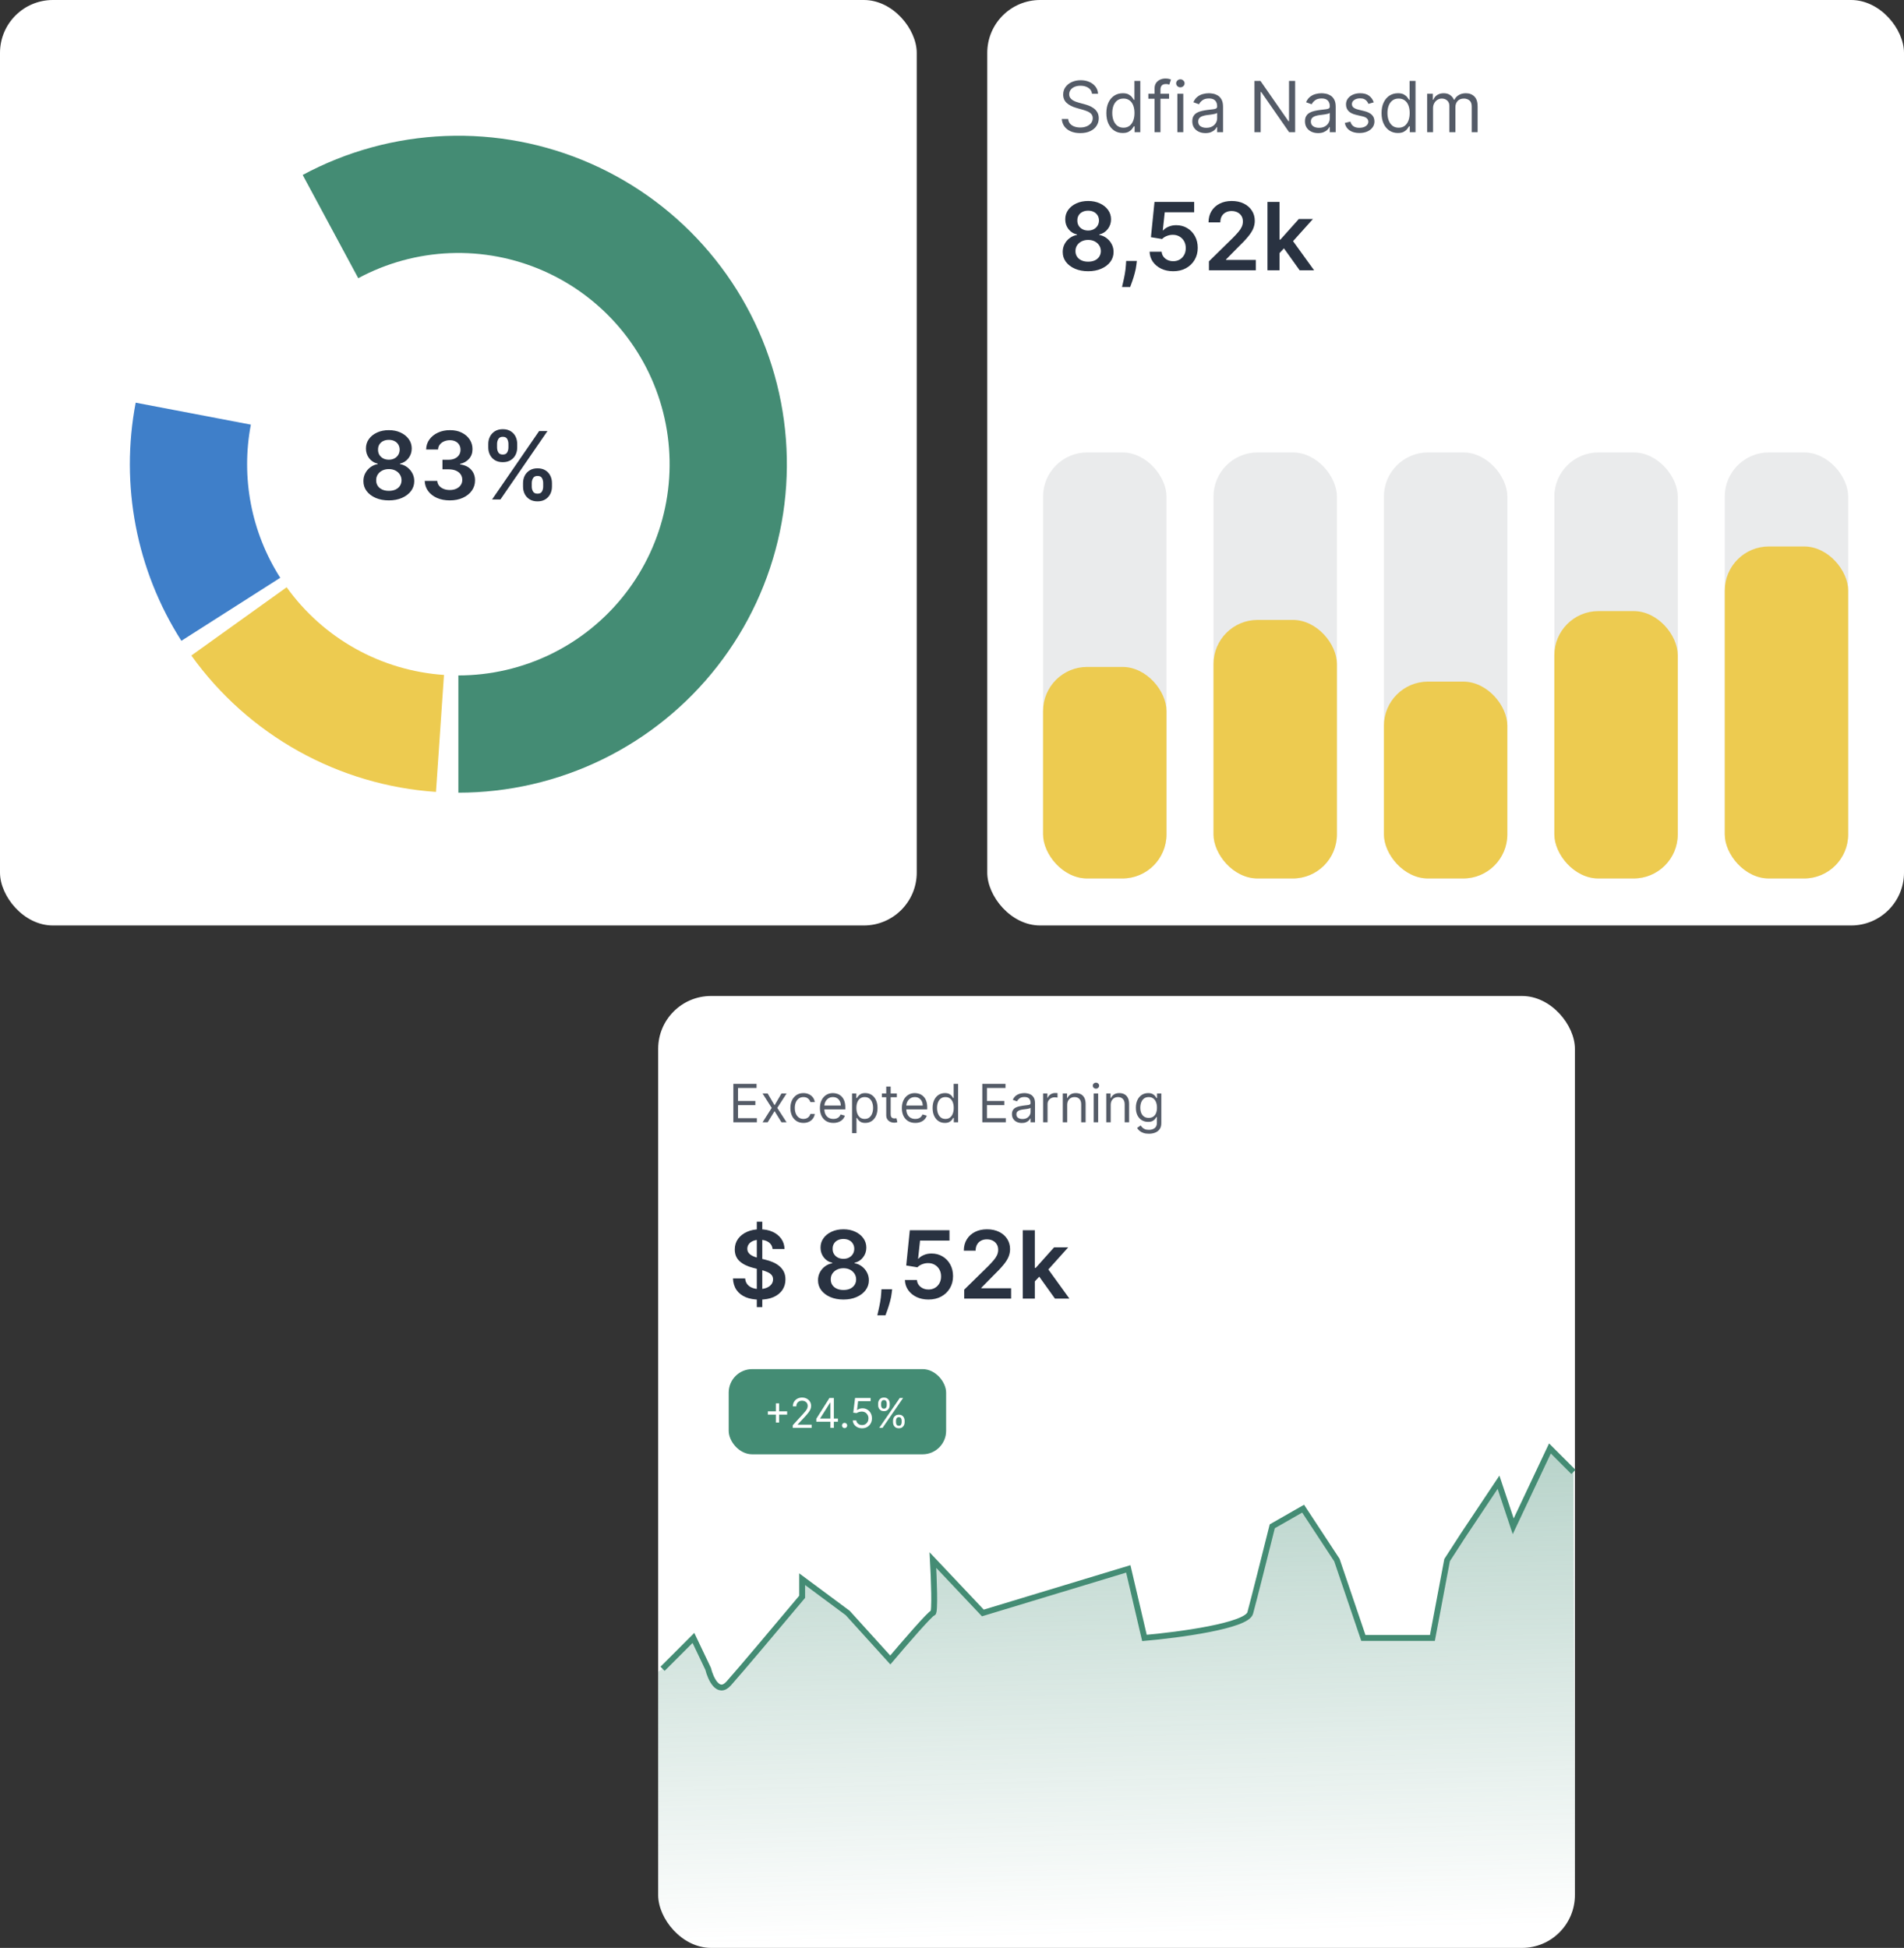 <svg width="648" height="663" viewBox="0 0 648 663" fill="none" xmlns="http://www.w3.org/2000/svg">
<rect x="0" y="0" width="648" height="663" fill="#333333" stroke="none"/>
<rect width="312" height="315" rx="18" fill="white"/>
<path d="M156 269.802C173.008 269.802 189.792 265.921 205.074 258.456C220.356 250.99 233.733 240.137 244.188 226.721C254.642 213.305 261.898 197.681 265.402 181.038C268.907 164.395 268.569 147.172 264.413 130.68C260.257 114.187 252.392 98.86 241.419 85.866C230.446 72.871 216.652 62.552 201.088 55.693C185.525 48.833 168.601 45.615 151.606 46.284C134.612 46.952 117.993 51.489 103.016 59.549L121.928 94.69C131.559 89.506 142.246 86.589 153.175 86.159C164.103 85.729 174.986 87.798 184.995 92.209C195.003 96.62 203.873 103.256 210.93 111.613C217.987 119.969 223.044 129.825 225.717 140.431C228.389 151.037 228.607 162.112 226.353 172.815C224.099 183.518 219.433 193.565 212.71 202.192C205.988 210.819 197.385 217.799 187.558 222.6C177.73 227.4 166.937 229.896 156 229.896L156 269.802Z" fill="#448C74"/>
<path d="M65.121 223.122C74.721 236.517 87.163 247.625 101.557 255.651C115.951 263.676 131.941 268.42 148.383 269.542L151.102 229.729C140.529 229.007 130.246 225.957 120.989 220.796C111.733 215.635 103.732 208.492 97.559 199.877L65.121 223.122Z" fill="#EDCB50"/>
<path d="M46.177 137.059C40.835 165.071 46.4 194.065 61.731 218.109L95.379 196.654C85.52 181.192 81.941 162.547 85.376 144.533L46.177 137.059Z" fill="#3F7FC9"/>
<path d="M132.341 170.318C130.652 170.318 129.152 170.034 127.841 169.466C126.538 168.898 125.515 168.121 124.773 167.136C124.038 166.144 123.674 165.019 123.682 163.761C123.674 162.784 123.886 161.886 124.318 161.068C124.75 160.25 125.333 159.568 126.068 159.023C126.811 158.47 127.636 158.117 128.545 157.966V157.807C127.348 157.542 126.379 156.932 125.636 155.977C124.902 155.015 124.538 153.905 124.545 152.648C124.538 151.451 124.871 150.383 125.545 149.443C126.22 148.504 127.144 147.765 128.318 147.227C129.492 146.682 130.833 146.409 132.341 146.409C133.833 146.409 135.163 146.682 136.33 147.227C137.504 147.765 138.428 148.504 139.102 149.443C139.784 150.383 140.125 151.451 140.125 152.648C140.125 153.905 139.75 155.015 139 155.977C138.258 156.932 137.299 157.542 136.125 157.807V157.966C137.034 158.117 137.852 158.47 138.58 159.023C139.314 159.568 139.898 160.25 140.33 161.068C140.769 161.886 140.989 162.784 140.989 163.761C140.989 165.019 140.617 166.144 139.875 167.136C139.133 168.121 138.11 168.898 136.807 169.466C135.511 170.034 134.023 170.318 132.341 170.318ZM132.341 167.068C133.212 167.068 133.97 166.92 134.614 166.625C135.258 166.322 135.758 165.898 136.114 165.352C136.47 164.807 136.652 164.178 136.659 163.466C136.652 162.723 136.458 162.068 136.08 161.5C135.708 160.924 135.197 160.473 134.545 160.148C133.902 159.822 133.167 159.659 132.341 159.659C131.508 159.659 130.765 159.822 130.114 160.148C129.462 160.473 128.947 160.924 128.568 161.5C128.197 162.068 128.015 162.723 128.023 163.466C128.015 164.178 128.189 164.807 128.545 165.352C128.902 165.89 129.402 166.311 130.045 166.614C130.697 166.917 131.462 167.068 132.341 167.068ZM132.341 156.466C133.053 156.466 133.682 156.322 134.227 156.034C134.78 155.746 135.216 155.345 135.534 154.83C135.852 154.314 136.015 153.72 136.023 153.045C136.015 152.379 135.856 151.795 135.545 151.295C135.235 150.788 134.803 150.398 134.25 150.125C133.697 149.845 133.061 149.705 132.341 149.705C131.606 149.705 130.958 149.845 130.398 150.125C129.845 150.398 129.413 150.788 129.102 151.295C128.799 151.795 128.652 152.379 128.659 153.045C128.652 153.72 128.803 154.314 129.114 154.83C129.432 155.337 129.867 155.739 130.42 156.034C130.981 156.322 131.621 156.466 132.341 156.466ZM153.077 170.318C151.44 170.318 149.986 170.038 148.713 169.477C147.448 168.917 146.448 168.136 145.713 167.136C144.978 166.136 144.588 164.981 144.543 163.67H148.815C148.853 164.299 149.062 164.848 149.44 165.318C149.819 165.78 150.323 166.14 150.952 166.398C151.58 166.655 152.285 166.784 153.065 166.784C153.899 166.784 154.637 166.64 155.281 166.352C155.925 166.057 156.429 165.648 156.793 165.125C157.156 164.602 157.334 164 157.327 163.318C157.334 162.614 157.152 161.992 156.781 161.455C156.41 160.917 155.872 160.496 155.168 160.193C154.471 159.89 153.63 159.739 152.645 159.739H150.588V156.489H152.645C153.455 156.489 154.164 156.348 154.77 156.068C155.384 155.788 155.865 155.394 156.213 154.886C156.562 154.371 156.732 153.777 156.724 153.102C156.732 152.443 156.584 151.871 156.281 151.386C155.986 150.894 155.565 150.511 155.02 150.239C154.482 149.966 153.849 149.83 153.122 149.83C152.41 149.83 151.751 149.958 151.145 150.216C150.539 150.473 150.05 150.841 149.679 151.318C149.308 151.788 149.111 152.348 149.088 153H145.031C145.062 151.697 145.437 150.553 146.156 149.568C146.884 148.576 147.853 147.803 149.065 147.25C150.277 146.689 151.637 146.409 153.145 146.409C154.698 146.409 156.046 146.701 157.19 147.284C158.342 147.86 159.232 148.636 159.861 149.614C160.49 150.591 160.804 151.67 160.804 152.852C160.812 154.163 160.425 155.261 159.645 156.148C158.872 157.034 157.857 157.614 156.599 157.886V158.068C158.236 158.295 159.49 158.902 160.361 159.886C161.24 160.864 161.675 162.08 161.668 163.534C161.668 164.837 161.296 166.004 160.554 167.034C159.819 168.057 158.804 168.86 157.509 169.443C156.221 170.027 154.743 170.318 153.077 170.318ZM178.011 165.636V164.409C178.011 163.508 178.201 162.678 178.58 161.92C178.966 161.163 179.527 160.553 180.261 160.091C180.996 159.629 181.886 159.398 182.932 159.398C184.008 159.398 184.909 159.629 185.636 160.091C186.364 160.545 186.913 161.152 187.284 161.909C187.663 162.667 187.852 163.5 187.852 164.409V165.636C187.852 166.538 187.663 167.367 187.284 168.125C186.905 168.883 186.348 169.492 185.614 169.955C184.886 170.417 183.992 170.648 182.932 170.648C181.871 170.648 180.973 170.417 180.239 169.955C179.504 169.492 178.947 168.883 178.568 168.125C178.197 167.367 178.011 166.538 178.011 165.636ZM180.977 164.409V165.636C180.977 166.235 181.121 166.784 181.409 167.284C181.697 167.784 182.205 168.034 182.932 168.034C183.667 168.034 184.17 167.788 184.443 167.295C184.723 166.795 184.864 166.242 184.864 165.636V164.409C184.864 163.803 184.731 163.25 184.466 162.75C184.201 162.242 183.689 161.989 182.932 161.989C182.22 161.989 181.716 162.242 181.42 162.75C181.125 163.25 180.977 163.803 180.977 164.409ZM166.182 152.318V151.091C166.182 150.182 166.375 149.348 166.761 148.591C167.148 147.833 167.708 147.227 168.443 146.773C169.178 146.311 170.068 146.08 171.114 146.08C172.182 146.08 173.08 146.311 173.807 146.773C174.542 147.227 175.095 147.833 175.466 148.591C175.837 149.348 176.023 150.182 176.023 151.091V152.318C176.023 153.227 175.833 154.061 175.455 154.818C175.083 155.568 174.53 156.17 173.795 156.625C173.061 157.08 172.167 157.307 171.114 157.307C170.045 157.307 169.144 157.08 168.409 156.625C167.682 156.17 167.129 155.564 166.75 154.807C166.371 154.049 166.182 153.22 166.182 152.318ZM169.17 151.091V152.318C169.17 152.924 169.311 153.477 169.591 153.977C169.879 154.47 170.386 154.716 171.114 154.716C171.841 154.716 172.341 154.47 172.614 153.977C172.894 153.477 173.034 152.924 173.034 152.318V151.091C173.034 150.485 172.902 149.932 172.636 149.432C172.371 148.924 171.864 148.67 171.114 148.67C170.394 148.67 169.89 148.924 169.602 149.432C169.314 149.939 169.17 150.492 169.17 151.091ZM167.477 170L183.477 146.727H186.318L170.318 170H167.477Z" fill="#293241"/>
<rect x="336" width="312" height="315" rx="18" fill="white"/>
<rect x="355" y="154" width="42" height="145" rx="15" fill="#EAEBEC"/>
<rect x="355" y="227" width="42" height="72" rx="15" fill="#EDCB50"/>
<rect x="413" y="154" width="42" height="145" rx="15" fill="#EAEBEC"/>
<rect x="413" y="211" width="42" height="88" rx="15" fill="#EDCB50"/>
<rect x="471" y="154" width="42" height="145" rx="15" fill="#EAEBEC"/>
<rect x="471" y="232" width="42" height="67" rx="15" fill="#EDCB50"/>
<rect x="529" y="154" width="42" height="145" rx="15" fill="#EAEBEC"/>
<rect x="529" y="208" width="42" height="91" rx="15" fill="#EDCB50"/>
<rect x="587" y="154" width="42" height="145" rx="15" fill="#EAEBEC"/>
<rect x="587" y="186" width="42" height="113" rx="15" fill="#EDCB50"/>
<path d="M370.341 92.318C368.652 92.318 367.152 92.034 365.841 91.466C364.538 90.898 363.515 90.121 362.773 89.136C362.038 88.144 361.674 87.019 361.682 85.761C361.674 84.784 361.886 83.886 362.318 83.068C362.75 82.25 363.333 81.568 364.068 81.023C364.811 80.47 365.636 80.117 366.545 79.966V79.807C365.348 79.542 364.379 78.932 363.636 77.977C362.902 77.015 362.538 75.905 362.545 74.648C362.538 73.451 362.871 72.383 363.545 71.443C364.22 70.504 365.144 69.765 366.318 69.227C367.492 68.682 368.833 68.409 370.341 68.409C371.833 68.409 373.163 68.682 374.33 69.227C375.504 69.765 376.428 70.504 377.102 71.443C377.784 72.383 378.125 73.451 378.125 74.648C378.125 75.905 377.75 77.015 377 77.977C376.258 78.932 375.299 79.542 374.125 79.807V79.966C375.034 80.117 375.852 80.47 376.58 81.023C377.314 81.568 377.898 82.25 378.33 83.068C378.769 83.886 378.989 84.784 378.989 85.761C378.989 87.019 378.617 88.144 377.875 89.136C377.133 90.121 376.11 90.898 374.807 91.466C373.511 92.034 372.023 92.318 370.341 92.318ZM370.341 89.068C371.212 89.068 371.97 88.921 372.614 88.625C373.258 88.322 373.758 87.898 374.114 87.352C374.47 86.807 374.652 86.178 374.659 85.466C374.652 84.724 374.458 84.068 374.08 83.5C373.708 82.924 373.197 82.474 372.545 82.148C371.902 81.822 371.167 81.659 370.341 81.659C369.508 81.659 368.765 81.822 368.114 82.148C367.462 82.474 366.947 82.924 366.568 83.5C366.197 84.068 366.015 84.724 366.023 85.466C366.015 86.178 366.189 86.807 366.545 87.352C366.902 87.89 367.402 88.311 368.045 88.614C368.697 88.917 369.462 89.068 370.341 89.068ZM370.341 78.466C371.053 78.466 371.682 78.322 372.227 78.034C372.78 77.746 373.216 77.345 373.534 76.829C373.852 76.314 374.015 75.72 374.023 75.046C374.015 74.379 373.856 73.796 373.545 73.296C373.235 72.788 372.803 72.398 372.25 72.125C371.697 71.845 371.061 71.704 370.341 71.704C369.606 71.704 368.958 71.845 368.398 72.125C367.845 72.398 367.413 72.788 367.102 73.296C366.799 73.796 366.652 74.379 366.659 75.046C366.652 75.72 366.803 76.314 367.114 76.829C367.432 77.337 367.867 77.739 368.42 78.034C368.981 78.322 369.621 78.466 370.341 78.466ZM386.912 88.818L386.764 90.068C386.658 91.023 386.469 91.992 386.196 92.977C385.931 93.97 385.651 94.883 385.355 95.716C385.06 96.549 384.821 97.204 384.639 97.682H381.866C381.973 97.22 382.116 96.591 382.298 95.796C382.488 95 382.67 94.106 382.844 93.114C383.018 92.121 383.135 91.114 383.196 90.091L383.276 88.818H386.912ZM399.284 92.318C397.769 92.318 396.413 92.034 395.216 91.466C394.019 90.89 393.068 90.102 392.364 89.102C391.667 88.102 391.295 86.958 391.25 85.671H395.341C395.417 86.625 395.83 87.405 396.58 88.011C397.33 88.61 398.231 88.909 399.284 88.909C400.11 88.909 400.845 88.72 401.489 88.341C402.133 87.962 402.64 87.436 403.011 86.761C403.383 86.087 403.564 85.318 403.557 84.454C403.564 83.576 403.379 82.796 403 82.114C402.621 81.432 402.102 80.898 401.443 80.511C400.784 80.117 400.027 79.921 399.17 79.921C398.473 79.913 397.788 80.042 397.114 80.307C396.439 80.572 395.905 80.921 395.511 81.352L391.705 80.727L392.92 68.727H406.42V72.25H396.409L395.739 78.421H395.875C396.307 77.913 396.917 77.492 397.705 77.159C398.492 76.818 399.356 76.648 400.295 76.648C401.705 76.648 402.962 76.981 404.068 77.648C405.174 78.307 406.045 79.216 406.682 80.375C407.318 81.534 407.636 82.86 407.636 84.352C407.636 85.89 407.28 87.261 406.568 88.466C405.864 89.663 404.883 90.606 403.625 91.296C402.375 91.977 400.928 92.318 399.284 92.318ZM411.443 92V88.954L419.523 81.034C420.295 80.254 420.939 79.561 421.455 78.954C421.97 78.349 422.356 77.761 422.614 77.193C422.871 76.625 423 76.019 423 75.375C423 74.64 422.833 74.011 422.5 73.489C422.167 72.958 421.708 72.549 421.125 72.261C420.542 71.974 419.879 71.829 419.136 71.829C418.371 71.829 417.701 71.989 417.125 72.307C416.549 72.617 416.102 73.061 415.784 73.636C415.473 74.212 415.318 74.898 415.318 75.693H411.307C411.307 74.216 411.644 72.932 412.318 71.841C412.992 70.75 413.92 69.905 415.102 69.307C416.292 68.708 417.655 68.409 419.193 68.409C420.754 68.409 422.125 68.701 423.307 69.284C424.489 69.867 425.405 70.667 426.057 71.682C426.716 72.697 427.045 73.856 427.045 75.159C427.045 76.03 426.879 76.886 426.545 77.727C426.212 78.568 425.625 79.5 424.784 80.523C423.951 81.546 422.78 82.784 421.273 84.239L417.261 88.318V88.477H427.398V92H411.443ZM435.114 86.523L435.102 81.557H435.761L442.034 74.546H446.841L439.125 83.136H438.273L435.114 86.523ZM431.364 92V68.727H435.477V92H431.364ZM442.318 92L436.636 84.057L439.409 81.159L447.239 92H442.318Z" fill="#293241"/>
<path d="M371.659 31.909C371.557 31.046 371.142 30.375 370.415 29.898C369.688 29.421 368.795 29.182 367.739 29.182C366.966 29.182 366.29 29.307 365.71 29.557C365.136 29.807 364.688 30.151 364.364 30.588C364.045 31.026 363.886 31.523 363.886 32.08C363.886 32.545 363.997 32.946 364.219 33.281C364.446 33.611 364.736 33.886 365.088 34.108C365.44 34.324 365.81 34.503 366.196 34.645C366.582 34.781 366.938 34.892 367.261 34.977L369.034 35.455C369.489 35.574 369.994 35.739 370.551 35.949C371.114 36.159 371.651 36.446 372.162 36.81C372.679 37.168 373.105 37.628 373.44 38.19C373.776 38.753 373.943 39.443 373.943 40.261C373.943 41.205 373.696 42.057 373.202 42.818C372.713 43.58 371.997 44.185 371.054 44.633C370.116 45.082 368.977 45.307 367.636 45.307C366.386 45.307 365.304 45.105 364.389 44.702C363.48 44.298 362.764 43.736 362.241 43.014C361.724 42.293 361.432 41.455 361.364 40.5H363.545C363.602 41.159 363.824 41.705 364.21 42.136C364.602 42.562 365.097 42.881 365.693 43.091C366.295 43.295 366.943 43.398 367.636 43.398C368.443 43.398 369.168 43.267 369.81 43.006C370.452 42.739 370.96 42.369 371.335 41.898C371.71 41.42 371.898 40.864 371.898 40.227C371.898 39.648 371.736 39.176 371.412 38.812C371.088 38.449 370.662 38.153 370.134 37.926C369.605 37.699 369.034 37.5 368.42 37.33L366.273 36.716C364.909 36.324 363.83 35.764 363.034 35.037C362.239 34.31 361.841 33.358 361.841 32.182C361.841 31.204 362.105 30.352 362.634 29.625C363.168 28.892 363.884 28.324 364.781 27.921C365.685 27.511 366.693 27.307 367.807 27.307C368.932 27.307 369.932 27.509 370.807 27.912C371.682 28.31 372.375 28.855 372.886 29.548C373.403 30.241 373.676 31.028 373.705 31.909H371.659ZM382.089 45.273C380.998 45.273 380.035 44.997 379.2 44.446C378.364 43.889 377.711 43.105 377.239 42.094C376.768 41.077 376.532 39.875 376.532 38.489C376.532 37.114 376.768 35.92 377.239 34.909C377.711 33.898 378.367 33.117 379.208 32.565C380.049 32.014 381.021 31.739 382.123 31.739C382.975 31.739 383.648 31.881 384.143 32.165C384.643 32.443 385.023 32.761 385.285 33.119C385.552 33.472 385.759 33.761 385.907 33.989H386.077V27.546H388.089V45H386.146V42.989H385.907C385.759 43.227 385.549 43.528 385.276 43.892C385.004 44.25 384.614 44.571 384.109 44.855C383.603 45.133 382.93 45.273 382.089 45.273ZM382.362 43.466C383.168 43.466 383.85 43.256 384.407 42.835C384.964 42.409 385.387 41.821 385.677 41.071C385.967 40.315 386.112 39.443 386.112 38.455C386.112 37.477 385.969 36.622 385.685 35.889C385.401 35.151 384.981 34.577 384.424 34.168C383.867 33.753 383.18 33.545 382.362 33.545C381.509 33.545 380.799 33.764 380.231 34.202C379.668 34.633 379.245 35.222 378.961 35.966C378.683 36.705 378.543 37.534 378.543 38.455C378.543 39.386 378.685 40.233 378.969 40.994C379.259 41.75 379.685 42.352 380.248 42.801C380.816 43.244 381.521 43.466 382.362 43.466ZM397.881 31.909V33.614H390.825V31.909H397.881ZM392.938 45V30.102C392.938 29.352 393.114 28.727 393.467 28.227C393.819 27.727 394.276 27.352 394.839 27.102C395.401 26.852 395.995 26.727 396.62 26.727C397.114 26.727 397.518 26.767 397.83 26.847C398.143 26.926 398.376 27 398.529 27.068L397.95 28.807C397.847 28.773 397.705 28.73 397.523 28.679C397.347 28.628 397.114 28.602 396.825 28.602C396.16 28.602 395.68 28.77 395.384 29.105C395.094 29.44 394.95 29.932 394.95 30.579V45H392.938ZM400.7 45V31.909H402.712V45H400.7ZM401.723 29.727C401.331 29.727 400.993 29.594 400.709 29.327C400.43 29.06 400.291 28.739 400.291 28.364C400.291 27.989 400.43 27.668 400.709 27.401C400.993 27.134 401.331 27 401.723 27C402.115 27 402.45 27.134 402.729 27.401C403.013 27.668 403.155 27.989 403.155 28.364C403.155 28.739 403.013 29.06 402.729 29.327C402.45 29.594 402.115 29.727 401.723 29.727ZM410.248 45.307C409.418 45.307 408.665 45.151 407.989 44.838C407.313 44.52 406.776 44.062 406.379 43.466C405.981 42.864 405.782 42.136 405.782 41.284C405.782 40.534 405.93 39.926 406.225 39.46C406.521 38.989 406.915 38.619 407.41 38.352C407.904 38.085 408.45 37.886 409.046 37.756C409.648 37.619 410.254 37.511 410.862 37.432C411.657 37.33 412.302 37.253 412.796 37.202C413.296 37.145 413.66 37.051 413.887 36.92C414.12 36.79 414.237 36.562 414.237 36.239V36.17C414.237 35.33 414.006 34.676 413.546 34.21C413.092 33.744 412.401 33.511 411.475 33.511C410.515 33.511 409.762 33.722 409.217 34.142C408.671 34.562 408.288 35.011 408.066 35.489L406.157 34.807C406.498 34.011 406.952 33.392 407.521 32.949C408.094 32.5 408.719 32.188 409.396 32.011C410.077 31.829 410.748 31.739 411.407 31.739C411.827 31.739 412.31 31.79 412.856 31.892C413.407 31.989 413.938 32.19 414.45 32.497C414.967 32.804 415.396 33.267 415.737 33.886C416.077 34.506 416.248 35.335 416.248 36.375V45H414.237V43.227H414.134C413.998 43.511 413.771 43.815 413.452 44.139C413.134 44.463 412.711 44.739 412.183 44.966C411.654 45.193 411.009 45.307 410.248 45.307ZM410.555 43.5C411.35 43.5 412.021 43.344 412.566 43.031C413.117 42.719 413.532 42.315 413.81 41.821C414.094 41.327 414.237 40.807 414.237 40.261V38.42C414.151 38.523 413.964 38.617 413.674 38.702C413.39 38.781 413.06 38.852 412.685 38.915C412.316 38.972 411.955 39.023 411.603 39.068C411.256 39.108 410.975 39.142 410.759 39.17C410.237 39.239 409.748 39.349 409.293 39.503C408.844 39.651 408.481 39.875 408.202 40.176C407.93 40.472 407.793 40.875 407.793 41.386C407.793 42.085 408.052 42.614 408.569 42.972C409.092 43.324 409.754 43.5 410.555 43.5ZM440.783 27.546V45H438.737L429.226 31.296H429.055V45H426.942V27.546H428.987L438.533 41.284H438.703V27.546H440.783ZM448.592 45.307C447.762 45.307 447.009 45.151 446.333 44.838C445.657 44.52 445.12 44.062 444.722 43.466C444.325 42.864 444.126 42.136 444.126 41.284C444.126 40.534 444.273 39.926 444.569 39.46C444.864 38.989 445.259 38.619 445.754 38.352C446.248 38.085 446.793 37.886 447.39 37.756C447.992 37.619 448.597 37.511 449.205 37.432C450.001 37.33 450.646 37.253 451.14 37.202C451.64 37.145 452.004 37.051 452.231 36.92C452.464 36.79 452.58 36.562 452.58 36.239V36.17C452.58 35.33 452.35 34.676 451.89 34.21C451.435 33.744 450.745 33.511 449.819 33.511C448.859 33.511 448.106 33.722 447.56 34.142C447.015 34.562 446.631 35.011 446.41 35.489L444.501 34.807C444.842 34.011 445.296 33.392 445.864 32.949C446.438 32.5 447.063 32.188 447.739 32.011C448.421 31.829 449.092 31.739 449.751 31.739C450.171 31.739 450.654 31.79 451.2 31.892C451.751 31.989 452.282 32.19 452.793 32.497C453.31 32.804 453.739 33.267 454.08 33.886C454.421 34.506 454.592 35.335 454.592 36.375V45H452.58V43.227H452.478C452.342 43.511 452.114 43.815 451.796 44.139C451.478 44.463 451.055 44.739 450.526 44.966C449.998 45.193 449.353 45.307 448.592 45.307ZM448.898 43.5C449.694 43.5 450.364 43.344 450.91 43.031C451.461 42.719 451.876 42.315 452.154 41.821C452.438 41.327 452.58 40.807 452.58 40.261V38.42C452.495 38.523 452.308 38.617 452.018 38.702C451.734 38.781 451.404 38.852 451.029 38.915C450.66 38.972 450.299 39.023 449.947 39.068C449.6 39.108 449.319 39.142 449.103 39.17C448.58 39.239 448.092 39.349 447.637 39.503C447.188 39.651 446.825 39.875 446.546 40.176C446.273 40.472 446.137 40.875 446.137 41.386C446.137 42.085 446.396 42.614 446.913 42.972C447.435 43.324 448.097 43.5 448.898 43.5ZM467.536 34.841L465.729 35.352C465.615 35.051 465.447 34.758 465.226 34.474C465.01 34.185 464.714 33.946 464.339 33.758C463.964 33.571 463.484 33.477 462.899 33.477C462.098 33.477 461.43 33.662 460.896 34.031C460.368 34.395 460.104 34.858 460.104 35.42C460.104 35.92 460.286 36.315 460.649 36.605C461.013 36.895 461.581 37.136 462.354 37.33L464.297 37.807C465.467 38.091 466.339 38.526 466.913 39.111C467.487 39.69 467.774 40.438 467.774 41.352C467.774 42.102 467.558 42.773 467.126 43.364C466.7 43.955 466.104 44.42 465.337 44.761C464.57 45.102 463.678 45.273 462.661 45.273C461.325 45.273 460.22 44.983 459.345 44.403C458.47 43.824 457.916 42.977 457.683 41.864L459.592 41.386C459.774 42.091 460.118 42.619 460.624 42.972C461.135 43.324 461.803 43.5 462.626 43.5C463.564 43.5 464.308 43.301 464.859 42.903C465.416 42.5 465.695 42.017 465.695 41.455C465.695 41 465.536 40.619 465.217 40.312C464.899 40 464.411 39.767 463.751 39.614L461.57 39.102C460.371 38.818 459.49 38.378 458.928 37.781C458.371 37.179 458.092 36.426 458.092 35.523C458.092 34.784 458.3 34.131 458.714 33.562C459.135 32.994 459.706 32.548 460.428 32.224C461.155 31.901 461.979 31.739 462.899 31.739C464.195 31.739 465.212 32.023 465.95 32.591C466.695 33.159 467.223 33.909 467.536 34.841ZM475.745 45.273C474.654 45.273 473.691 44.997 472.856 44.446C472.021 43.889 471.367 43.105 470.896 42.094C470.424 41.077 470.188 39.875 470.188 38.489C470.188 37.114 470.424 35.92 470.896 34.909C471.367 33.898 472.023 33.117 472.864 32.565C473.705 32.014 474.677 31.739 475.779 31.739C476.631 31.739 477.305 31.881 477.799 32.165C478.299 32.443 478.68 32.761 478.941 33.119C479.208 33.472 479.415 33.761 479.563 33.989H479.734V27.546H481.745V45H479.802V42.989H479.563C479.415 43.227 479.205 43.528 478.933 43.892C478.66 44.25 478.271 44.571 477.765 44.855C477.259 45.133 476.586 45.273 475.745 45.273ZM476.018 43.466C476.825 43.466 477.506 43.256 478.063 42.835C478.62 42.409 479.043 41.821 479.333 41.071C479.623 40.315 479.768 39.443 479.768 38.455C479.768 37.477 479.626 36.622 479.342 35.889C479.058 35.151 478.637 34.577 478.08 34.168C477.523 33.753 476.836 33.545 476.018 33.545C475.165 33.545 474.455 33.764 473.887 34.202C473.325 34.633 472.901 35.222 472.617 35.966C472.339 36.705 472.2 37.534 472.2 38.455C472.2 39.386 472.342 40.233 472.626 40.994C472.915 41.75 473.342 42.352 473.904 42.801C474.472 43.244 475.177 43.466 476.018 43.466ZM485.708 45V31.909H487.651V33.955H487.822C488.094 33.256 488.535 32.713 489.143 32.327C489.751 31.935 490.481 31.739 491.333 31.739C492.197 31.739 492.915 31.935 493.489 32.327C494.069 32.713 494.521 33.256 494.844 33.955H494.981C495.316 33.278 495.819 32.742 496.489 32.344C497.16 31.94 497.964 31.739 498.901 31.739C500.072 31.739 501.029 32.105 501.773 32.838C502.518 33.565 502.89 34.699 502.89 36.239V45H500.879V36.239C500.879 35.273 500.614 34.582 500.086 34.168C499.558 33.753 498.935 33.545 498.219 33.545C497.299 33.545 496.586 33.824 496.08 34.381C495.575 34.932 495.322 35.631 495.322 36.477V45H493.276V36.034C493.276 35.29 493.035 34.69 492.552 34.236C492.069 33.776 491.447 33.545 490.685 33.545C490.163 33.545 489.674 33.685 489.219 33.963C488.771 34.242 488.407 34.628 488.129 35.122C487.856 35.611 487.719 36.176 487.719 36.818V45H485.708Z" fill="#545B67"/>
<rect x="224" y="339" width="312" height="324" rx="18" fill="white"/>
<path d="M236 557.5L225.5 568L224 569V645.5C224 658.3 235.333 662.167 241 662.5H516C532 662.5 536 651.5 536 646L535.5 501L527.5 493L515 519.5L510 504.5L498 522.5L492.5 531L487.5 557.5H464L455 531L443.5 513.5L433 519.5C431 527.5 426.7 544.6 425.5 549C424.3 553.4 401 556.5 389.5 557.5L384 534L334.5 549L317.5 531C317.833 537 318.3 549 317.5 549C316.7 549 307.5 559.667 303 565L288.5 549L273 537.5V543.5C266.167 551.667 251.6 569 248 573C244.4 577 241.833 571.333 241 568L236 557.5Z" fill="url(#paint0_linear_68_56)"/>
<path d="M225.5 568L236 557.5L241 568C241.833 571.333 244.4 577 248 573C251.6 569 266.167 551.667 273 543.5V537.5L288.5 549L303 565C307.5 559.667 316.7 549 317.5 549C318.3 549 317.833 537 317.5 531L334.5 549L384 534L389.5 557.5C401 556.5 424.3 553.4 425.5 549C426.7 544.6 431 527.5 433 519.5L443.5 513.5L455 531L464 557.5H487.5L492.5 531L498 522.5L510 504.5L515 519.5L527.5 493L535.5 501" stroke="#448C74" stroke-width="2"/>
<path d="M257.568 444.909V415.818H259.432V444.909H257.568ZM262.943 425.125C262.837 424.133 262.39 423.36 261.602 422.807C260.822 422.254 259.807 421.977 258.557 421.977C257.678 421.977 256.924 422.11 256.295 422.375C255.667 422.64 255.186 423 254.852 423.455C254.519 423.909 254.348 424.428 254.341 425.011C254.341 425.496 254.451 425.917 254.67 426.273C254.898 426.629 255.205 426.932 255.591 427.182C255.977 427.424 256.405 427.629 256.875 427.795C257.345 427.962 257.818 428.102 258.295 428.216L260.477 428.761C261.356 428.966 262.201 429.242 263.011 429.591C263.83 429.939 264.561 430.379 265.205 430.909C265.856 431.439 266.371 432.08 266.75 432.83C267.129 433.58 267.318 434.458 267.318 435.466C267.318 436.83 266.97 438.03 266.273 439.068C265.576 440.098 264.568 440.905 263.25 441.489C261.939 442.064 260.352 442.352 258.489 442.352C256.678 442.352 255.106 442.072 253.773 441.511C252.447 440.951 251.409 440.133 250.659 439.057C249.917 437.981 249.515 436.67 249.455 435.125H253.602C253.663 435.936 253.913 436.61 254.352 437.148C254.792 437.686 255.364 438.087 256.068 438.352C256.78 438.617 257.576 438.75 258.455 438.75C259.371 438.75 260.174 438.614 260.864 438.341C261.561 438.061 262.106 437.674 262.5 437.182C262.894 436.682 263.095 436.098 263.102 435.432C263.095 434.826 262.917 434.326 262.568 433.932C262.22 433.53 261.731 433.197 261.102 432.932C260.481 432.659 259.754 432.417 258.92 432.205L256.273 431.523C254.356 431.03 252.841 430.284 251.727 429.284C250.621 428.277 250.068 426.939 250.068 425.273C250.068 423.902 250.439 422.701 251.182 421.67C251.932 420.64 252.951 419.841 254.239 419.273C255.527 418.697 256.985 418.409 258.614 418.409C260.265 418.409 261.712 418.697 262.955 419.273C264.205 419.841 265.186 420.633 265.898 421.648C266.61 422.655 266.977 423.814 267 425.125H262.943ZM287.06 442.318C285.37 442.318 283.87 442.034 282.56 441.466C281.257 440.898 280.234 440.121 279.491 439.136C278.757 438.144 278.393 437.019 278.401 435.761C278.393 434.784 278.605 433.886 279.037 433.068C279.469 432.25 280.052 431.568 280.787 431.023C281.529 430.47 282.355 430.117 283.264 429.966V429.807C282.067 429.542 281.098 428.932 280.355 427.977C279.62 427.015 279.257 425.905 279.264 424.648C279.257 423.451 279.59 422.383 280.264 421.443C280.938 420.504 281.863 419.765 283.037 419.227C284.211 418.682 285.552 418.409 287.06 418.409C288.552 418.409 289.882 418.682 291.048 419.227C292.223 419.765 293.147 420.504 293.821 421.443C294.503 422.383 294.844 423.451 294.844 424.648C294.844 425.905 294.469 427.015 293.719 427.977C292.976 428.932 292.018 429.542 290.844 429.807V429.966C291.753 430.117 292.571 430.47 293.298 431.023C294.033 431.568 294.616 432.25 295.048 433.068C295.488 433.886 295.707 434.784 295.707 435.761C295.707 437.019 295.336 438.144 294.594 439.136C293.851 440.121 292.829 440.898 291.526 441.466C290.23 442.034 288.741 442.318 287.06 442.318ZM287.06 439.068C287.931 439.068 288.688 438.92 289.332 438.625C289.976 438.322 290.476 437.898 290.832 437.352C291.188 436.807 291.37 436.178 291.378 435.466C291.37 434.723 291.177 434.068 290.798 433.5C290.427 432.924 289.916 432.473 289.264 432.148C288.62 431.822 287.885 431.659 287.06 431.659C286.226 431.659 285.484 431.822 284.832 432.148C284.181 432.473 283.666 432.924 283.287 433.5C282.916 434.068 282.734 434.723 282.741 435.466C282.734 436.178 282.908 436.807 283.264 437.352C283.62 437.89 284.12 438.311 284.764 438.614C285.416 438.917 286.181 439.068 287.06 439.068ZM287.06 428.466C287.772 428.466 288.401 428.322 288.946 428.034C289.499 427.746 289.935 427.345 290.253 426.83C290.571 426.314 290.734 425.72 290.741 425.045C290.734 424.379 290.575 423.795 290.264 423.295C289.954 422.788 289.522 422.398 288.969 422.125C288.416 421.845 287.779 421.705 287.06 421.705C286.325 421.705 285.677 421.845 285.116 422.125C284.563 422.398 284.132 422.788 283.821 423.295C283.518 423.795 283.37 424.379 283.378 425.045C283.37 425.72 283.522 426.314 283.832 426.83C284.151 427.337 284.586 427.739 285.139 428.034C285.7 428.322 286.34 428.466 287.06 428.466ZM303.631 438.818L303.483 440.068C303.377 441.023 303.188 441.992 302.915 442.977C302.65 443.97 302.369 444.883 302.074 445.716C301.778 446.549 301.54 447.205 301.358 447.682H298.585C298.691 447.22 298.835 446.591 299.017 445.795C299.206 445 299.388 444.106 299.562 443.114C299.737 442.121 299.854 441.114 299.915 440.091L299.994 438.818H303.631ZM316.003 442.318C314.488 442.318 313.132 442.034 311.935 441.466C310.738 440.89 309.787 440.102 309.082 439.102C308.385 438.102 308.014 436.958 307.969 435.67H312.06C312.135 436.625 312.548 437.405 313.298 438.011C314.048 438.61 314.95 438.909 316.003 438.909C316.829 438.909 317.563 438.72 318.207 438.341C318.851 437.962 319.359 437.436 319.73 436.761C320.101 436.087 320.283 435.318 320.276 434.455C320.283 433.576 320.098 432.795 319.719 432.114C319.34 431.432 318.821 430.898 318.162 430.511C317.503 430.117 316.745 429.92 315.889 429.92C315.192 429.913 314.507 430.042 313.832 430.307C313.158 430.572 312.624 430.92 312.23 431.352L308.423 430.727L309.639 418.727H323.139V422.25H313.128L312.457 428.42H312.594C313.026 427.913 313.635 427.492 314.423 427.159C315.211 426.818 316.075 426.648 317.014 426.648C318.423 426.648 319.681 426.981 320.787 427.648C321.893 428.307 322.764 429.216 323.401 430.375C324.037 431.534 324.355 432.86 324.355 434.352C324.355 435.89 323.999 437.261 323.287 438.466C322.582 439.663 321.601 440.606 320.344 441.295C319.094 441.977 317.647 442.318 316.003 442.318ZM328.162 442V438.955L336.241 431.034C337.014 430.254 337.658 429.561 338.173 428.955C338.688 428.348 339.075 427.761 339.332 427.193C339.59 426.625 339.719 426.019 339.719 425.375C339.719 424.64 339.552 424.011 339.219 423.489C338.885 422.958 338.427 422.549 337.844 422.261C337.26 421.973 336.598 421.83 335.855 421.83C335.09 421.83 334.42 421.989 333.844 422.307C333.268 422.617 332.821 423.061 332.503 423.636C332.192 424.212 332.037 424.898 332.037 425.693H328.026C328.026 424.216 328.363 422.932 329.037 421.841C329.711 420.75 330.639 419.905 331.821 419.307C333.01 418.708 334.374 418.409 335.912 418.409C337.473 418.409 338.844 418.701 340.026 419.284C341.207 419.867 342.124 420.667 342.776 421.682C343.435 422.697 343.764 423.856 343.764 425.159C343.764 426.03 343.598 426.886 343.264 427.727C342.931 428.568 342.344 429.5 341.503 430.523C340.67 431.545 339.499 432.784 337.991 434.239L333.98 438.318V438.477H344.116V442H328.162ZM351.832 436.523L351.821 431.557H352.48L358.753 424.545H363.56L355.844 433.136H354.991L351.832 436.523ZM348.082 442V418.727H352.196V442H348.082ZM359.037 442L353.355 434.057L356.128 431.159L363.957 442H359.037Z" fill="#293241"/>
<path d="M249.585 382V368.909H257.486V370.315H251.17V374.739H257.077V376.145H251.17V380.594H257.588V382H249.585ZM261.263 372.182L263.616 376.196L265.968 372.182H267.707L264.536 377.091L267.707 382H265.968L263.616 378.19L261.263 382H259.525L262.644 377.091L259.525 372.182H261.263ZM273.444 382.205C272.523 382.205 271.73 381.987 271.066 381.553C270.401 381.118 269.89 380.519 269.532 379.756C269.174 378.994 268.995 378.122 268.995 377.142C268.995 376.145 269.178 375.265 269.544 374.502C269.915 373.735 270.431 373.136 271.091 372.706C271.756 372.271 272.532 372.054 273.418 372.054C274.108 372.054 274.73 372.182 275.284 372.438C275.838 372.693 276.292 373.051 276.646 373.511C277 373.972 277.219 374.509 277.304 375.122H275.796C275.681 374.675 275.425 374.278 275.029 373.933C274.637 373.584 274.108 373.409 273.444 373.409C272.855 373.409 272.34 373.562 271.897 373.869C271.458 374.172 271.115 374.6 270.868 375.154C270.625 375.704 270.503 376.349 270.503 377.091C270.503 377.849 270.623 378.51 270.861 379.072C271.104 379.635 271.445 380.072 271.884 380.383C272.327 380.694 272.847 380.849 273.444 380.849C273.836 380.849 274.191 380.781 274.511 380.645C274.831 380.509 275.101 380.312 275.323 380.057C275.544 379.801 275.702 379.494 275.796 379.136H277.304C277.219 379.716 277.008 380.238 276.672 380.702C276.339 381.163 275.898 381.529 275.348 381.802C274.803 382.07 274.168 382.205 273.444 382.205ZM283.626 382.205C282.68 382.205 281.864 381.996 281.178 381.578C280.496 381.156 279.97 380.568 279.599 379.814C279.233 379.055 279.049 378.173 279.049 377.168C279.049 376.162 279.233 375.276 279.599 374.509C279.97 373.737 280.485 373.136 281.146 372.706C281.811 372.271 282.586 372.054 283.473 372.054C283.984 372.054 284.489 372.139 284.988 372.31C285.486 372.48 285.94 372.757 286.349 373.141C286.758 373.52 287.084 374.023 287.327 374.649C287.57 375.276 287.691 376.047 287.691 376.963V377.602H280.123V376.298H286.157C286.157 375.744 286.047 375.25 285.825 374.815C285.608 374.381 285.297 374.038 284.892 373.786C284.491 373.535 284.018 373.409 283.473 373.409C282.872 373.409 282.352 373.558 281.913 373.857C281.478 374.151 281.144 374.534 280.909 375.007C280.675 375.48 280.558 375.987 280.558 376.528V377.398C280.558 378.139 280.686 378.768 280.941 379.283C281.201 379.795 281.561 380.185 282.022 380.453C282.482 380.717 283.017 380.849 283.626 380.849C284.022 380.849 284.38 380.794 284.7 380.683C285.024 380.568 285.303 380.398 285.537 380.172C285.772 379.942 285.953 379.656 286.081 379.315L287.538 379.724C287.385 380.219 287.127 380.653 286.765 381.028C286.402 381.399 285.955 381.689 285.422 381.898C284.89 382.102 284.291 382.205 283.626 382.205ZM289.986 385.682V372.182H291.444V373.741H291.623C291.733 373.571 291.887 373.354 292.083 373.089C292.283 372.821 292.569 372.582 292.939 372.374C293.314 372.161 293.821 372.054 294.461 372.054C295.287 372.054 296.016 372.261 296.647 372.674C297.277 373.087 297.77 373.673 298.123 374.432C298.477 375.19 298.654 376.085 298.654 377.116C298.654 378.156 298.477 379.058 298.123 379.82C297.77 380.579 297.279 381.167 296.653 381.585C296.027 381.998 295.304 382.205 294.486 382.205C293.855 382.205 293.35 382.1 292.971 381.891C292.592 381.678 292.3 381.437 292.096 381.169C291.891 380.896 291.733 380.67 291.623 380.491H291.495V385.682H289.986ZM291.469 377.091C291.469 377.832 291.578 378.487 291.795 379.053C292.012 379.616 292.33 380.057 292.748 380.376C293.165 380.692 293.676 380.849 294.282 380.849C294.912 380.849 295.439 380.683 295.86 380.351C296.287 380.014 296.606 379.562 296.819 378.996C297.037 378.425 297.145 377.79 297.145 377.091C297.145 376.401 297.039 375.778 296.826 375.224C296.617 374.666 296.299 374.225 295.873 373.901C295.451 373.573 294.921 373.409 294.282 373.409C293.668 373.409 293.152 373.565 292.735 373.876C292.317 374.183 292.002 374.613 291.789 375.167C291.576 375.717 291.469 376.358 291.469 377.091ZM305.225 372.182V373.46H300.137V372.182H305.225ZM301.62 369.83H303.128V379.188C303.128 379.614 303.19 379.933 303.314 380.146C303.441 380.355 303.603 380.496 303.799 380.568C304 380.636 304.211 380.67 304.432 380.67C304.598 380.67 304.735 380.662 304.841 380.645C304.948 380.624 305.033 380.607 305.097 380.594L305.404 381.949C305.301 381.987 305.159 382.026 304.975 382.064C304.792 382.107 304.56 382.128 304.279 382.128C303.853 382.128 303.435 382.036 303.026 381.853C302.621 381.67 302.284 381.391 302.016 381.016C301.752 380.641 301.62 380.168 301.62 379.597V369.83ZM311.505 382.205C310.559 382.205 309.743 381.996 309.057 381.578C308.375 381.156 307.849 380.568 307.478 379.814C307.112 379.055 306.928 378.173 306.928 377.168C306.928 376.162 307.112 375.276 307.478 374.509C307.849 373.737 308.364 373.136 309.025 372.706C309.69 372.271 310.465 372.054 311.352 372.054C311.863 372.054 312.368 372.139 312.866 372.31C313.365 372.48 313.819 372.757 314.228 373.141C314.637 373.52 314.963 374.023 315.206 374.649C315.449 375.276 315.57 376.047 315.57 376.963V377.602H308.002V376.298H314.036C314.036 375.744 313.925 375.25 313.704 374.815C313.487 374.381 313.175 374.038 312.771 373.786C312.37 373.535 311.897 373.409 311.352 373.409C310.751 373.409 310.231 373.558 309.792 373.857C309.357 374.151 309.023 374.534 308.788 375.007C308.554 375.48 308.437 375.987 308.437 376.528V377.398C308.437 378.139 308.565 378.768 308.82 379.283C309.08 379.795 309.44 380.185 309.901 380.453C310.361 380.717 310.896 380.849 311.505 380.849C311.901 380.849 312.259 380.794 312.579 380.683C312.903 380.568 313.182 380.398 313.416 380.172C313.651 379.942 313.832 379.656 313.96 379.315L315.417 379.724C315.263 380.219 315.006 380.653 314.643 381.028C314.281 381.399 313.834 381.689 313.301 381.898C312.768 382.102 312.17 382.205 311.505 382.205ZM321.572 382.205C320.754 382.205 320.032 381.998 319.406 381.585C318.779 381.167 318.289 380.579 317.935 379.82C317.582 379.058 317.405 378.156 317.405 377.116C317.405 376.085 317.582 375.19 317.935 374.432C318.289 373.673 318.781 373.087 319.412 372.674C320.043 372.261 320.771 372.054 321.598 372.054C322.237 372.054 322.742 372.161 323.113 372.374C323.488 372.582 323.773 372.821 323.969 373.089C324.17 373.354 324.325 373.571 324.436 373.741H324.564V368.909H326.072V382H324.615V380.491H324.436C324.325 380.67 324.168 380.896 323.963 381.169C323.759 381.437 323.467 381.678 323.087 381.891C322.708 382.1 322.203 382.205 321.572 382.205ZM321.777 380.849C322.382 380.849 322.893 380.692 323.311 380.376C323.729 380.057 324.046 379.616 324.263 379.053C324.481 378.487 324.589 377.832 324.589 377.091C324.589 376.358 324.483 375.717 324.27 375.167C324.057 374.613 323.741 374.183 323.324 373.876C322.906 373.565 322.391 373.409 321.777 373.409C321.138 373.409 320.605 373.573 320.179 373.901C319.757 374.225 319.44 374.666 319.227 375.224C319.018 375.778 318.913 376.401 318.913 377.091C318.913 377.79 319.02 378.425 319.233 378.996C319.45 379.562 319.77 380.014 320.192 380.351C320.618 380.683 321.146 380.849 321.777 380.849ZM334.312 382V368.909H342.212V370.315H335.897V374.739H341.803V376.145H335.897V380.594H342.315V382H334.312ZM347.754 382.23C347.132 382.23 346.567 382.113 346.06 381.879C345.553 381.64 345.151 381.297 344.852 380.849C344.554 380.398 344.405 379.852 344.405 379.213C344.405 378.651 344.516 378.195 344.737 377.845C344.959 377.491 345.255 377.214 345.626 377.014C345.996 376.814 346.406 376.665 346.853 376.567C347.305 376.464 347.759 376.384 348.214 376.324C348.811 376.247 349.295 376.19 349.665 376.151C350.04 376.109 350.313 376.038 350.484 375.94C350.658 375.842 350.746 375.672 350.746 375.429V375.378C350.746 374.747 350.573 374.257 350.228 373.908C349.887 373.558 349.369 373.384 348.675 373.384C347.955 373.384 347.39 373.541 346.981 373.857C346.572 374.172 346.284 374.509 346.118 374.866L344.686 374.355C344.942 373.759 345.283 373.294 345.709 372.962C346.139 372.625 346.608 372.391 347.115 372.259C347.626 372.122 348.129 372.054 348.624 372.054C348.939 372.054 349.301 372.092 349.71 372.169C350.124 372.241 350.522 372.393 350.906 372.623C351.293 372.853 351.615 373.2 351.871 373.665C352.126 374.129 352.254 374.751 352.254 375.531V382H350.746V380.67H350.669C350.567 380.884 350.396 381.112 350.158 381.354C349.919 381.597 349.602 381.804 349.205 381.974C348.809 382.145 348.325 382.23 347.754 382.23ZM347.984 380.875C348.581 380.875 349.084 380.758 349.493 380.523C349.906 380.289 350.217 379.987 350.426 379.616C350.639 379.245 350.746 378.855 350.746 378.446V377.065C350.682 377.142 350.541 377.212 350.324 377.276C350.111 377.336 349.864 377.389 349.582 377.436C349.305 377.479 349.035 377.517 348.771 377.551C348.511 377.581 348.3 377.607 348.138 377.628C347.746 377.679 347.379 377.762 347.038 377.877C346.702 377.988 346.429 378.156 346.22 378.382C346.016 378.604 345.913 378.906 345.913 379.29C345.913 379.814 346.107 380.21 346.495 380.479C346.887 380.743 347.384 380.875 347.984 380.875ZM355.008 382V372.182H356.465V373.665H356.567C356.746 373.179 357.07 372.785 357.539 372.482C358.008 372.18 358.536 372.028 359.124 372.028C359.235 372.028 359.373 372.031 359.54 372.035C359.706 372.039 359.831 372.045 359.917 372.054V373.588C359.866 373.575 359.748 373.556 359.565 373.531C359.386 373.501 359.197 373.486 358.996 373.486C358.519 373.486 358.093 373.586 357.718 373.786C357.347 373.982 357.053 374.255 356.836 374.604C356.623 374.95 356.516 375.344 356.516 375.787V382H355.008ZM363.213 376.094V382H361.705V372.182H363.162V373.716H363.29C363.52 373.217 363.87 372.817 364.338 372.514C364.807 372.207 365.412 372.054 366.154 372.054C366.819 372.054 367.4 372.19 367.899 372.463C368.397 372.732 368.785 373.141 369.062 373.69C369.339 374.236 369.478 374.926 369.478 375.761V382H367.969V375.864C367.969 375.092 367.769 374.491 367.368 374.061C366.968 373.626 366.418 373.409 365.719 373.409C365.238 373.409 364.807 373.513 364.428 373.722C364.053 373.931 363.757 374.236 363.539 374.636C363.322 375.037 363.213 375.523 363.213 376.094ZM372.234 382V372.182H373.743V382H372.234ZM373.001 370.545C372.707 370.545 372.454 370.445 372.241 370.245C372.032 370.045 371.927 369.804 371.927 369.523C371.927 369.241 372.032 369.001 372.241 368.8C372.454 368.6 372.707 368.5 373.001 368.5C373.295 368.5 373.547 368.6 373.756 368.8C373.969 369.001 374.075 369.241 374.075 369.523C374.075 369.804 373.969 370.045 373.756 370.245C373.547 370.445 373.295 370.545 373.001 370.545ZM378.014 376.094V382H376.506V372.182H377.963V373.716H378.091C378.321 373.217 378.67 372.817 379.139 372.514C379.608 372.207 380.213 372.054 380.955 372.054C381.619 372.054 382.201 372.19 382.7 372.463C383.198 372.732 383.586 373.141 383.863 373.69C384.14 374.236 384.278 374.926 384.278 375.761V382H382.77V375.864C382.77 375.092 382.57 374.491 382.169 374.061C381.768 373.626 381.219 373.409 380.52 373.409C380.038 373.409 379.608 373.513 379.229 373.722C378.854 373.931 378.558 374.236 378.34 374.636C378.123 375.037 378.014 375.523 378.014 376.094ZM390.998 385.886C390.269 385.886 389.643 385.793 389.119 385.605C388.595 385.422 388.158 385.179 387.808 384.876C387.463 384.578 387.188 384.259 386.984 383.918L388.186 383.074C388.322 383.253 388.494 383.457 388.703 383.688C388.912 383.922 389.198 384.124 389.56 384.295C389.926 384.469 390.406 384.557 390.998 384.557C391.791 384.557 392.445 384.365 392.96 383.982C393.476 383.598 393.734 382.997 393.734 382.179V380.185H393.606C393.495 380.364 393.338 380.585 393.133 380.849C392.933 381.109 392.643 381.342 392.264 381.546C391.889 381.746 391.382 381.847 390.742 381.847C389.95 381.847 389.238 381.659 388.607 381.284C387.981 380.909 387.485 380.364 387.118 379.648C386.756 378.932 386.575 378.062 386.575 377.04C386.575 376.034 386.752 375.158 387.105 374.413C387.459 373.663 387.951 373.083 388.582 372.674C389.213 372.261 389.941 372.054 390.768 372.054C391.407 372.054 391.914 372.161 392.289 372.374C392.669 372.582 392.958 372.821 393.159 373.089C393.363 373.354 393.521 373.571 393.632 373.741H393.785V372.182H395.242V382.281C395.242 383.125 395.051 383.811 394.667 384.339C394.288 384.872 393.776 385.262 393.133 385.509C392.494 385.761 391.782 385.886 390.998 385.886ZM390.947 380.491C391.552 380.491 392.063 380.353 392.481 380.076C392.899 379.799 393.216 379.401 393.433 378.881C393.651 378.361 393.759 377.739 393.759 377.014C393.759 376.307 393.653 375.683 393.44 375.141C393.227 374.6 392.911 374.176 392.494 373.869C392.076 373.562 391.561 373.409 390.947 373.409C390.308 373.409 389.775 373.571 389.349 373.895C388.927 374.219 388.61 374.653 388.396 375.199C388.188 375.744 388.083 376.349 388.083 377.014C388.083 377.696 388.19 378.299 388.403 378.823C388.62 379.343 388.94 379.752 389.362 380.05C389.788 380.344 390.316 380.491 390.947 380.491Z" fill="#545B67"/>
<rect x="248" y="466" width="74" height="29" rx="8" fill="#448C74"/>
<path d="M264.057 484.21V477.648H265.17V484.21H264.057ZM261.332 481.486V480.372H267.895V481.486H261.332ZM269.804 486V485.105L273.165 481.426C273.559 480.995 273.884 480.621 274.139 480.303C274.394 479.981 274.583 479.679 274.706 479.398C274.832 479.113 274.895 478.814 274.895 478.503C274.895 478.145 274.809 477.835 274.636 477.573C274.467 477.311 274.235 477.109 273.94 476.967C273.645 476.824 273.314 476.753 272.946 476.753C272.555 476.753 272.214 476.834 271.922 476.996C271.634 477.156 271.41 477.379 271.251 477.668C271.095 477.956 271.017 478.294 271.017 478.682H269.844C269.844 478.085 269.981 477.562 270.256 477.111C270.531 476.66 270.906 476.309 271.38 476.057C271.857 475.805 272.393 475.679 272.986 475.679C273.582 475.679 274.111 475.805 274.572 476.057C275.032 476.309 275.394 476.648 275.656 477.076C275.917 477.504 276.048 477.979 276.048 478.503C276.048 478.877 275.98 479.244 275.844 479.602C275.712 479.956 275.48 480.352 275.148 480.79C274.82 481.224 274.365 481.754 273.781 482.381L271.494 484.827V484.906H276.227V486H269.804ZM277.823 483.912V482.898L282.298 475.818H283.033V477.389H282.536L279.156 482.739V482.818H285.181V483.912H277.823ZM282.616 486V483.604V483.131V475.818H283.789V486H282.616ZM287.441 486.08C287.195 486.08 286.985 485.992 286.809 485.816C286.634 485.64 286.546 485.43 286.546 485.185C286.546 484.939 286.634 484.729 286.809 484.553C286.985 484.378 287.195 484.29 287.441 484.29C287.686 484.29 287.896 484.378 288.072 484.553C288.248 484.729 288.336 484.939 288.336 485.185C288.336 485.347 288.294 485.496 288.211 485.632C288.132 485.768 288.024 485.877 287.888 485.96C287.756 486.04 287.606 486.08 287.441 486.08ZM293.398 486.139C292.815 486.139 292.289 486.023 291.822 485.791C291.355 485.559 290.98 485.241 290.698 484.837C290.417 484.432 290.262 483.972 290.236 483.455H291.429C291.476 483.915 291.684 484.296 292.056 484.598C292.43 484.896 292.878 485.045 293.398 485.045C293.816 485.045 294.187 484.948 294.512 484.752C294.84 484.557 295.097 484.288 295.282 483.947C295.471 483.602 295.566 483.213 295.566 482.778C295.566 482.334 295.468 481.938 295.272 481.59C295.08 481.239 294.815 480.962 294.477 480.76C294.139 480.558 293.753 480.455 293.318 480.452C293.007 480.448 292.687 480.496 292.359 480.596C292.031 480.692 291.761 480.816 291.548 480.969L290.395 480.83L291.012 475.818H296.301V476.912H292.046L291.688 479.915H291.747C291.956 479.749 292.218 479.612 292.533 479.502C292.848 479.393 293.176 479.338 293.517 479.338C294.14 479.338 294.695 479.487 295.183 479.786C295.673 480.08 296.058 480.485 296.336 480.999C296.618 481.512 296.759 482.099 296.759 482.759C296.759 483.408 296.613 483.988 296.321 484.499C296.033 485.006 295.635 485.407 295.128 485.702C294.621 485.993 294.044 486.139 293.398 486.139ZM303.924 484.091V483.554C303.924 483.183 304 482.843 304.153 482.535C304.308 482.223 304.534 481.975 304.829 481.789C305.127 481.6 305.488 481.506 305.913 481.506C306.344 481.506 306.705 481.6 306.996 481.789C307.288 481.975 307.509 482.223 307.658 482.535C307.807 482.843 307.881 483.183 307.881 483.554V484.091C307.881 484.462 307.805 484.804 307.653 485.115C307.504 485.423 307.281 485.672 306.987 485.861C306.695 486.046 306.337 486.139 305.913 486.139C305.482 486.139 305.119 486.046 304.824 485.861C304.529 485.672 304.305 485.423 304.153 485.115C304 484.804 303.924 484.462 303.924 484.091ZM304.938 483.554V484.091C304.938 484.399 305.011 484.676 305.157 484.921C305.303 485.163 305.555 485.284 305.913 485.284C306.261 485.284 306.506 485.163 306.648 484.921C306.794 484.676 306.867 484.399 306.867 484.091V483.554C306.867 483.246 306.798 482.971 306.658 482.729C306.519 482.483 306.271 482.361 305.913 482.361C305.565 482.361 305.314 482.483 305.162 482.729C305.013 482.971 304.938 483.246 304.938 483.554ZM298.853 478.264V477.727C298.853 477.356 298.929 477.016 299.082 476.708C299.237 476.397 299.463 476.148 299.758 475.962C300.056 475.773 300.417 475.679 300.842 475.679C301.272 475.679 301.634 475.773 301.925 475.962C302.217 476.148 302.438 476.397 302.587 476.708C302.736 477.016 302.81 477.356 302.81 477.727V478.264C302.81 478.635 302.734 478.977 302.582 479.288C302.433 479.597 302.21 479.845 301.915 480.034C301.624 480.22 301.266 480.312 300.842 480.312C300.411 480.312 300.048 480.22 299.753 480.034C299.458 479.845 299.234 479.597 299.082 479.288C298.929 478.977 298.853 478.635 298.853 478.264ZM299.867 477.727V478.264C299.867 478.572 299.94 478.849 300.086 479.094C300.232 479.336 300.484 479.457 300.842 479.457C301.19 479.457 301.435 479.336 301.577 479.094C301.723 478.849 301.796 478.572 301.796 478.264V477.727C301.796 477.419 301.727 477.144 301.587 476.902C301.448 476.657 301.2 476.534 300.842 476.534C300.494 476.534 300.243 476.657 300.091 476.902C299.942 477.144 299.867 477.419 299.867 477.727ZM299.231 486L306.231 475.818H307.364L300.364 486H299.231Z" fill="white"/>
<defs>
<linearGradient id="paint0_linear_68_56" x1="380" y1="446.5" x2="385" y2="658.5" gradientUnits="userSpaceOnUse">
<stop stop-color="#448C74" stop-opacity="0.5"/>
<stop offset="1" stop-color="#448C74" stop-opacity="0"/>
</linearGradient>
</defs>
</svg>
